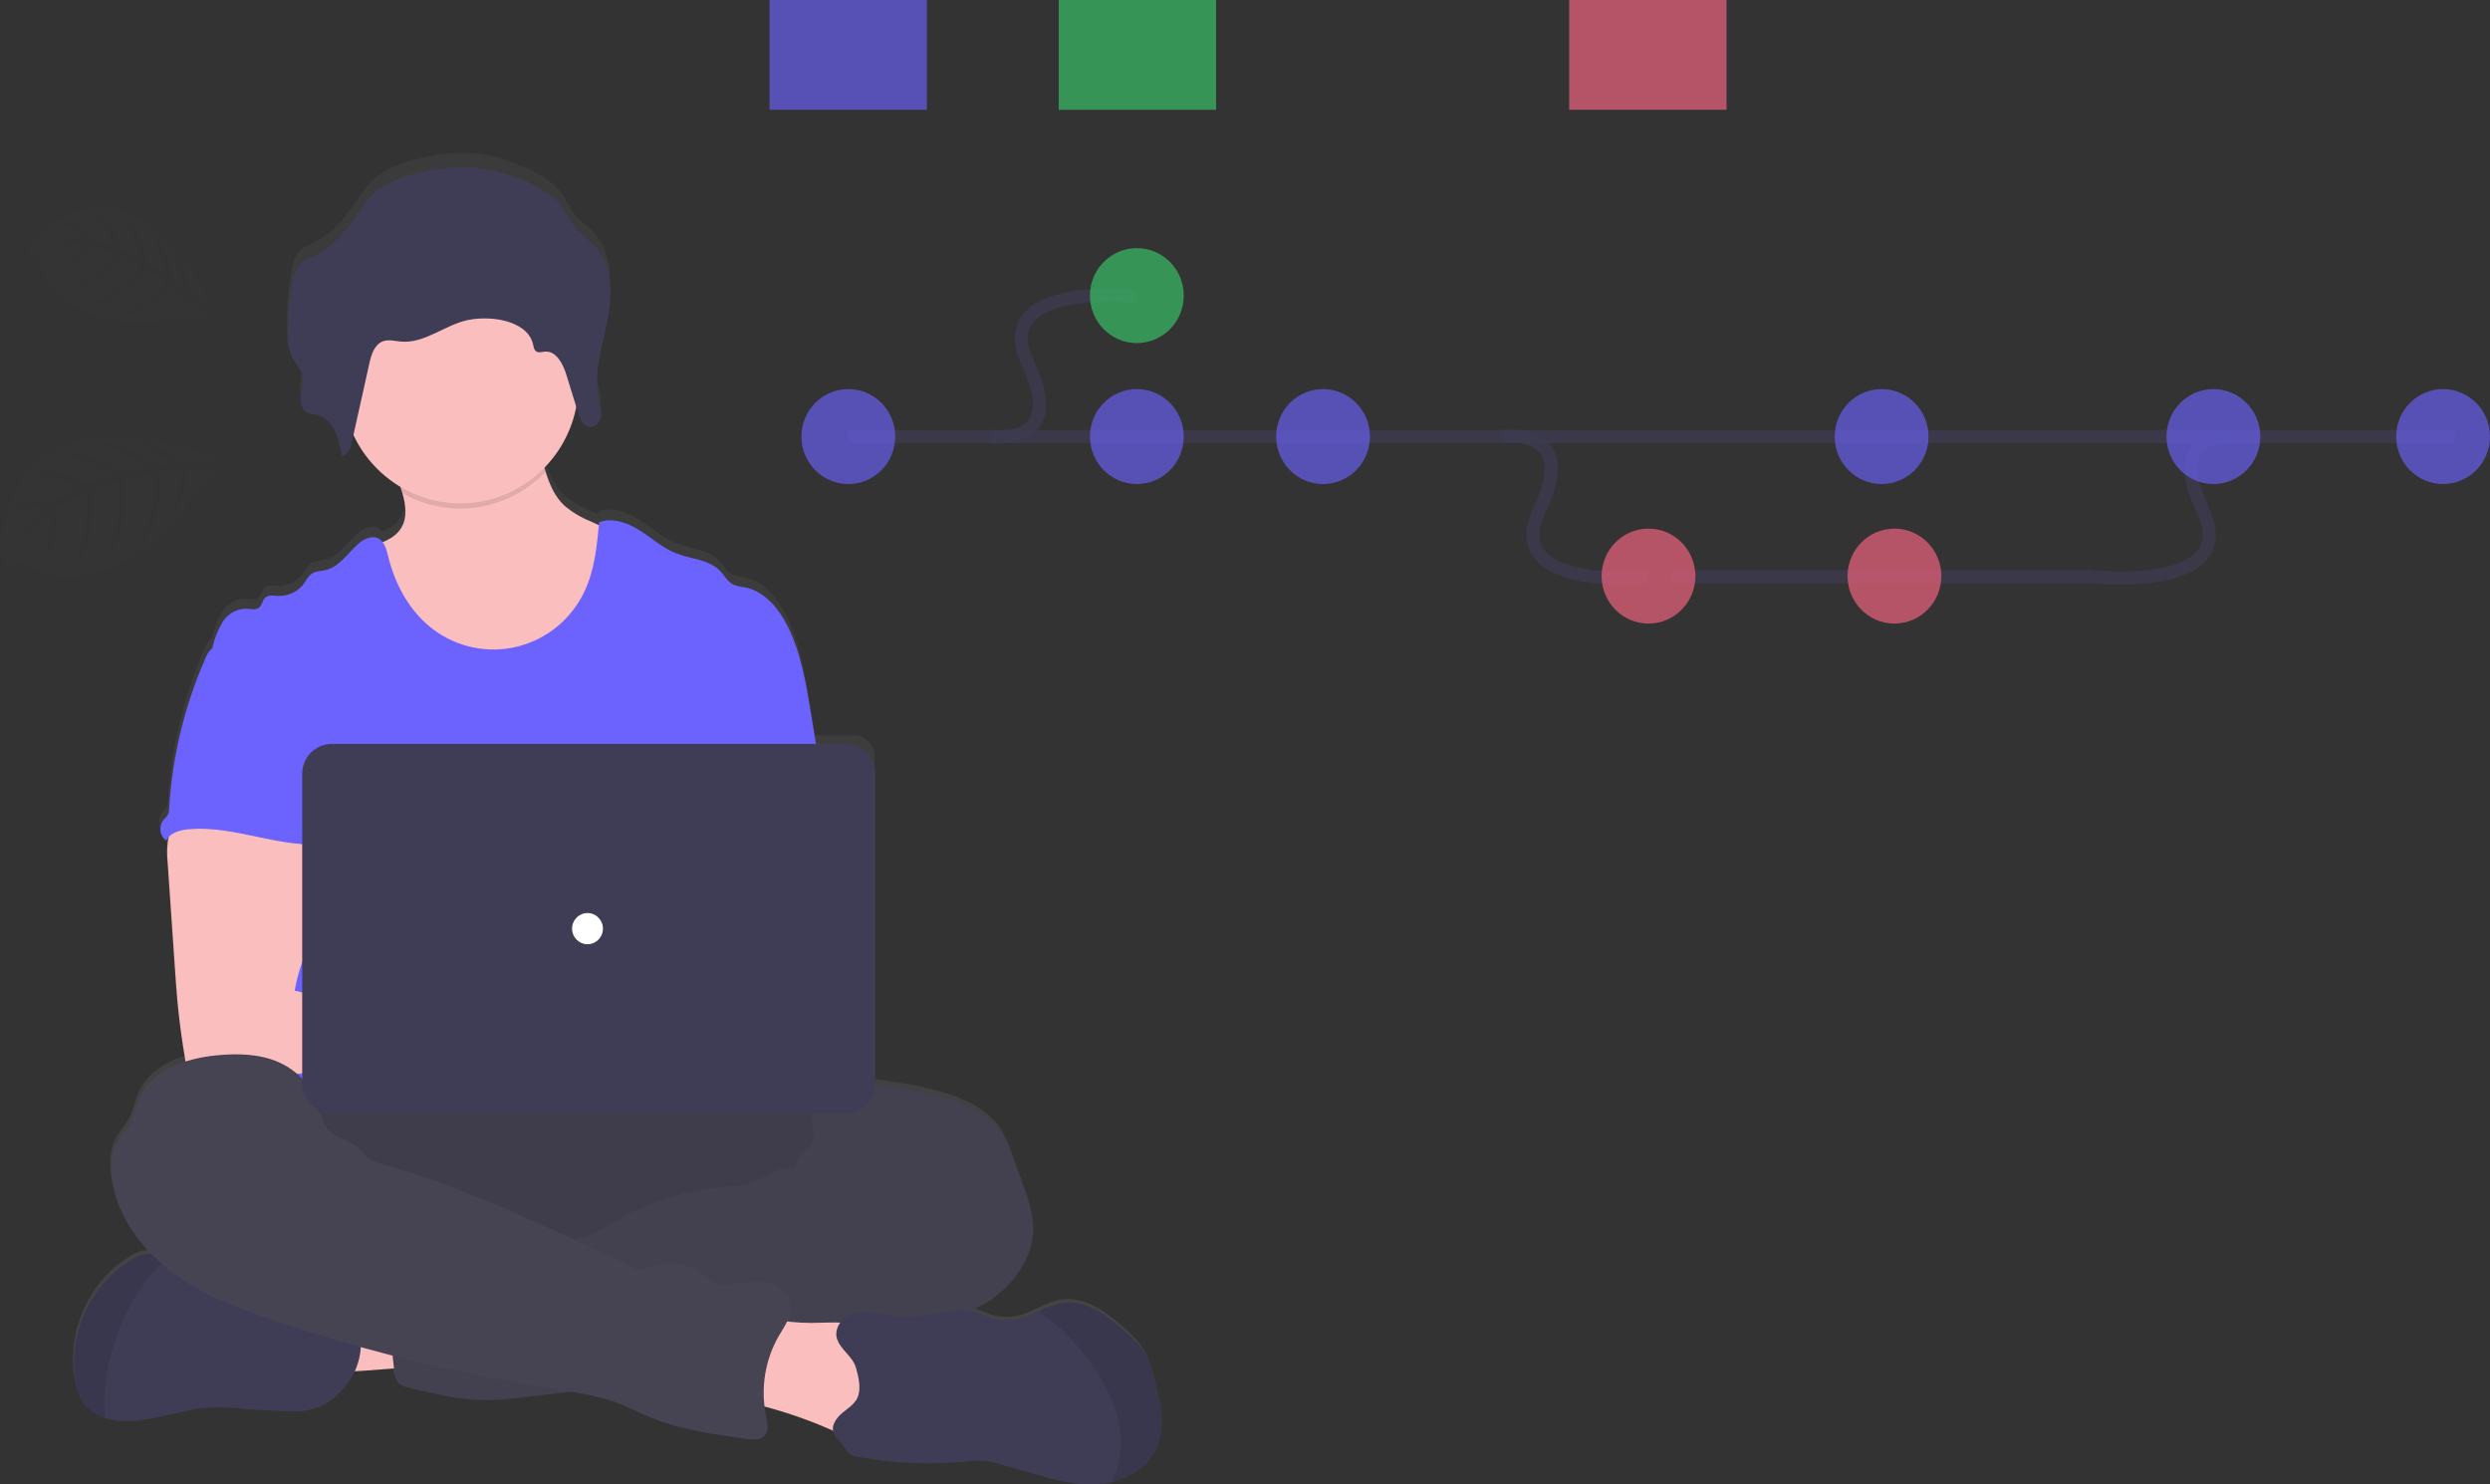 <svg width="572" height="341" viewBox="0 0 572 341" fill="none" xmlns="http://www.w3.org/2000/svg">
<rect x="0" y="0" width="572" height="341" fill="#333333" stroke="none"/>
<g clip-path="url(#clip0)">
<path d="M264.957 316.012C264.478 313.827 263.682 311.727 262.595 309.779C261.5 308.183 260.199 306.742 258.727 305.495C254.447 301.562 249.191 297.571 243.517 298.563C241.762 298.956 240.066 299.583 238.474 300.427C237.647 300.816 236.815 301.204 235.965 301.533C233.571 302.546 230.925 302.78 228.395 302.203C227.095 301.85 225.885 301.216 224.604 300.822C223.996 300.637 223.374 300.502 222.744 300.416C223.982 299.855 225.183 299.215 226.34 298.498C232.702 294.554 237.783 287.425 237.075 279.8C236.727 277.246 236.065 274.747 235.103 272.36L232.836 266.014C231.855 263.267 230.84 260.463 229.051 258.179C226.957 255.711 224.294 253.803 221.299 252.622C215.01 249.856 208.137 248.881 201.353 247.937L200.88 247.871V173.695C200.88 172.427 200.383 171.212 199.497 170.315C198.611 169.419 197.409 168.915 196.157 168.915H187.241C186.845 166.477 186.451 164.043 186.06 161.613C184.938 154.675 183.775 147.612 180.616 141.367C178.549 137.279 175.261 133.377 170.826 132.577C169.955 132.496 169.099 132.294 168.282 131.976C166.982 131.331 166.274 129.896 165.277 128.839C162.702 126.108 158.516 126.066 155.068 124.656C152.021 123.431 149.529 121.124 146.756 119.349C143.982 117.574 140.533 116.314 137.462 117.467C137.452 117.693 137.431 117.918 137.397 118.142L135.425 117.222C133.243 116.34 131.217 115.105 129.426 113.565C127.235 111.473 126.066 108.701 125.157 105.754C125.063 105.449 124.973 105.153 124.879 104.828C128.654 100.931 131.209 95.994 132.225 90.635L132.703 92.207C132.811 92.56 132.937 92.907 133.081 93.246C133.325 93.903 133.732 94.485 134.262 94.938C134.413 95.058 134.58 95.156 134.758 95.23C134.922 95.296 135.093 95.34 135.267 95.362C135.512 95.392 135.761 95.374 135.999 95.307C136.398 95.182 136.765 94.968 137.071 94.681C137.378 94.393 137.616 94.04 137.77 93.647C137.864 93.412 137.934 93.167 137.977 92.918C138 92.767 138.014 92.616 138.019 92.464V91.842C138.021 91.742 138.011 91.641 137.989 91.543V91.388C137.981 91.269 137.961 91.15 137.93 91.035C137.906 90.922 137.93 90.969 137.93 90.94C137.9 90.791 137.864 90.635 137.835 90.486V90.373C137.835 90.337 137.782 90.128 137.751 90.002C137.719 89.876 137.709 89.84 137.691 89.757V89.721C137.632 89.482 137.579 89.249 137.526 89.01C137.097 86.936 136.987 84.808 137.201 82.7C137.554 79.607 138.119 76.542 138.89 73.528L139.014 72.983C139.061 72.774 139.108 72.565 139.149 72.35C139.243 71.921 139.338 71.492 139.427 71.053L139.639 69.953L139.799 68.973V68.851C140.131 66.63 140.2 64.378 140.006 62.14C139.846 59.034 138.678 56.068 136.682 53.702C135.2 52.035 133.245 50.804 131.869 49.053C130.582 47.416 129.856 45.397 128.521 43.789C124.837 39.337 115.375 35.907 109.574 35.31C102.925 34.628 92.186 36.349 86.823 40.324C84.839 41.788 83.481 43.909 82.099 45.917C79.561 49.652 76.679 53.38 72.611 55.477C71.076 56.266 69.316 56.864 68.294 58.238C67.686 59.17 67.293 60.227 67.142 61.333C66.36 65.224 65.953 69.183 65.926 73.153V74.647C65.938 76.136 66.252 77.606 66.847 78.967C66.941 79.171 67.048 79.367 67.16 79.568L67.231 79.693C67.946 80.727 68.578 81.816 69.121 82.95C69.257 83.268 69.354 83.601 69.41 83.942C69.512 84.818 69.456 85.704 69.245 86.56C69.231 86.693 69.206 86.825 69.169 86.954L69.115 87.211C69.123 87.302 69.107 87.392 69.068 87.474C69.02 87.731 68.983 87.989 68.944 88.239C68.854 88.93 68.898 89.632 69.074 90.306C69.155 90.682 69.313 91.036 69.539 91.345C69.765 91.654 70.053 91.911 70.384 92.099C70.721 92.262 71.079 92.375 71.447 92.434C71.819 92.5 72.197 92.541 72.563 92.625C73.034 92.734 73.489 92.904 73.915 93.133C74.324 93.331 74.707 93.58 75.055 93.874C75.227 94.032 75.391 94.2 75.545 94.376C75.857 94.738 76.138 95.126 76.384 95.536C76.51 95.747 76.629 95.962 76.739 96.181C77.162 97.046 77.5 97.951 77.748 98.883C77.902 99.438 78.031 99.999 78.143 100.562C78.197 100.812 78.243 101.064 78.285 101.308C78.327 101.553 78.37 101.805 78.403 102.049C78.564 102.04 78.723 102.008 78.875 101.954C79.304 101.717 79.674 101.384 79.955 100.98C80.237 100.576 80.423 100.112 80.499 99.623C80.546 99.456 80.584 99.295 80.623 99.133C80.758 98.532 80.9 97.878 81.036 97.251C83.362 102.252 87.114 106.436 91.808 109.262C91.973 109.758 92.133 110.249 92.274 110.75C93.048 113.457 93.42 116.289 92.079 118.656C91.058 120.272 89.52 121.484 87.721 122.089C87.462 121.74 87.129 121.454 86.747 121.252C85.194 120.463 83.328 121.42 82.023 122.596C79.661 124.76 77.736 127.861 74.63 128.572C73.508 128.834 72.268 128.781 71.335 129.474C70.719 130.061 70.203 130.748 69.808 131.506C69.134 132.485 68.228 133.277 67.172 133.81C66.117 134.342 64.946 134.598 63.767 134.553C62.687 134.499 61.405 134.248 60.667 135.049C60.119 135.65 60.074 136.594 59.487 137.158C58.695 137.947 57.397 137.564 56.292 137.517C55.235 137.544 54.201 137.837 53.283 138.369C52.365 138.901 51.592 139.655 51.034 140.564C49.931 142.413 49.134 144.431 48.672 146.539V146.575C48.52 146.687 48.376 146.809 48.241 146.94C47.668 147.557 47.225 148.285 46.936 149.079C42.161 160.081 39.343 171.85 38.61 183.844C38.622 184.428 38.492 185.007 38.232 185.529C37.968 185.87 37.678 186.19 37.364 186.485C37.084 186.833 36.875 187.234 36.75 187.665C36.626 188.095 36.588 188.547 36.639 188.993C36.69 189.439 36.83 189.87 37.048 190.26C37.267 190.65 37.561 190.992 37.913 191.266C38.083 190.954 38.296 190.668 38.545 190.417C38.48 190.691 38.421 190.96 38.38 191.206C38.142 192.949 38.12 194.715 38.314 196.464C38.873 204.766 39.439 213.063 40.011 221.353C40.17 223.701 40.33 226.044 40.542 228.387C40.956 232.92 41.546 237.436 42.313 241.934C42.346 242.136 42.39 242.337 42.443 242.534C37.631 244.08 33.35 246.879 31.549 251.548C30.923 253.161 30.64 254.918 29.872 256.465C29.024 258.162 27.641 259.518 26.72 261.18C25.131 264.037 25.061 267.538 25.639 270.741C26.755 276.986 30.091 282.567 34.496 287.109H33.902C32.463 287.27 31.081 287.772 29.869 288.573C20.552 294.082 15.225 305.902 17.168 316.695C17.451 318.833 18.295 320.855 19.613 322.551C20.771 323.827 22.261 324.749 23.911 325.212C24.944 325.527 26.007 325.729 27.082 325.813C34.345 326.413 41.377 323.004 48.657 322.717C51.069 322.679 53.481 322.794 55.879 323.061C59.384 323.355 62.898 323.542 66.418 323.622C72.14 323.759 75.358 322.218 79.007 317.891C79.904 316.815 80.652 315.621 81.233 314.342C84.339 314.163 87.769 313.888 90.249 313.684L90.284 314.028C90.42 315.223 90.624 316.597 91.572 317.351C92.103 317.721 92.707 317.972 93.343 318.085C99.306 319.568 105.341 321.073 111.482 321.073C114.364 321.014 117.24 320.791 120.097 320.404L130.885 319.143C134.029 319.546 137.131 320.23 140.156 321.187C143.274 322.256 146.185 323.848 149.232 325.107C156.317 328.011 163.934 329.051 171.48 330.067C172.768 330.238 174.244 330.359 175.195 329.466C176.423 328.271 176.016 326.275 175.667 324.601C175.525 323.915 175.419 323.228 175.336 322.533C180.428 323.893 185.411 325.643 190.24 327.77L191.088 328.146C191.336 329.449 192.523 330.489 193.662 331.893C194.036 332.486 194.474 333.035 194.967 333.53C195.53 333.901 196.171 334.134 196.839 334.212C204.805 335.714 212.939 336.086 221.006 335.317C222.657 335.09 224.327 335.033 225.99 335.146C227.211 335.314 228.416 335.588 229.591 335.965L236.423 337.948C241.459 339.408 246.614 340.882 251.84 340.554C252.9 340.486 253.952 340.332 254.987 340.094C259.12 339.125 262.97 336.789 264.954 333.03C267.762 327.912 266.469 321.629 264.957 316.012Z" fill="url(#paint0_linear)"/>
<path d="M73.819 314.848C72.573 311.979 71.392 308.681 72.638 305.812C73.451 304.123 74.848 302.794 76.564 302.077C78.262 301.377 80.052 300.93 81.878 300.751C87.608 299.991 93.406 299.911 99.154 300.512C99.573 303.87 98.687 307.277 97.926 310.522C97.235 313.51 96.839 313.956 93.793 314.108C91.821 314.212 74.285 315.903 73.819 314.848Z" fill="#FBBEBE"/>
<path d="M126.399 295.497C173.033 295.497 210.836 284.795 210.836 271.594C210.836 258.393 173.033 247.692 126.399 247.692C79.766 247.692 41.962 258.393 41.962 271.594C41.962 284.795 79.766 295.497 126.399 295.497Z" fill="#464353"/>
<path opacity="0.1" d="M126.399 295.497C173.033 295.497 210.836 284.795 210.836 271.594C210.836 258.393 173.033 247.692 126.399 247.692C79.766 247.692 41.962 258.393 41.962 271.594C41.962 284.795 79.766 295.497 126.399 295.497Z" fill="black"/>
<path d="M141.539 145.411C138.644 151.071 133.837 155.49 127.993 157.864C124.543 159.137 120.912 159.835 117.241 159.932C113.228 160.238 109.195 159.74 105.372 158.468C100.318 156.615 96.119 152.826 92.972 148.411C89.826 143.995 87.658 138.951 85.775 133.866C84.782 131.219 83.838 128.398 84.305 125.602C87.345 124.903 90.675 123.875 92.246 121.144C93.586 118.802 93.215 115.994 92.441 113.316C92.222 112.557 91.969 111.804 91.715 111.084C91.121 109.351 89.086 106.058 90.535 104.576C91.438 103.638 95.222 103.16 96.528 102.551C100.549 100.674 104.257 97.962 108.674 97.071C112.491 96.298 116.438 97.022 120.253 97.823C120.759 97.898 121.245 98.075 121.682 98.344C122.18 98.769 122.549 99.328 122.744 99.957C123.831 102.635 124.469 105.593 125.342 108.383C126.252 111.302 127.421 114.049 129.611 116.122C131.408 117.648 133.435 118.871 135.617 119.743L140.848 122.169C141.779 122.522 142.623 123.074 143.322 123.789C144.006 124.74 144.415 125.866 144.503 127.039C145.44 133.328 144.403 139.755 141.539 145.415V145.411Z" fill="#FBBEBE"/>
<path opacity="0.1" d="M125.318 108.381C121.152 112.77 115.664 115.636 109.715 116.53C103.766 117.423 97.692 116.293 92.446 113.316C92.228 112.558 91.974 111.805 91.72 111.085C91.127 109.352 89.091 106.059 90.54 104.577C91.443 103.639 95.228 103.161 96.533 102.551C100.554 100.675 104.262 97.963 108.679 97.072C112.496 96.299 116.443 97.023 120.258 97.824C120.765 97.899 121.251 98.076 121.688 98.344C122.186 98.769 122.554 99.329 122.75 99.958C123.806 102.632 124.444 105.59 125.318 108.381Z" fill="black"/>
<path d="M105.733 115.63C120.734 115.63 132.895 103.323 132.895 88.142C132.895 72.96 120.734 60.654 105.733 60.654C90.732 60.654 78.572 72.96 78.572 88.142C78.572 103.323 90.732 115.63 105.733 115.63Z" fill="#FBBEBE"/>
<path d="M188.487 177.35L186.255 163.666C185.127 156.799 183.965 149.802 180.81 143.618C178.738 139.566 175.449 135.706 171.015 134.905C170.141 134.825 169.283 134.623 168.464 134.304C167.165 133.671 166.457 132.248 165.459 131.197C162.885 128.495 158.692 128.45 155.244 127.076C152.198 125.882 149.706 123.581 146.932 121.824C144.159 120.067 140.703 118.836 137.633 119.96C137.137 125.308 136.615 130.775 134.367 135.646C132.908 138.817 130.766 141.619 128.099 143.845C125.432 146.071 122.307 147.665 118.952 148.511C115.598 149.358 112.099 149.434 108.711 148.736C105.324 148.037 102.133 146.581 99.374 144.474C94.115 140.465 90.741 134.28 89.171 127.808C88.787 126.23 88.35 124.42 86.915 123.696C85.362 122.907 83.496 123.863 82.192 125.022C79.83 127.168 77.899 130.239 74.793 130.962C73.671 131.225 72.431 131.172 71.498 131.859C70.878 132.438 70.359 133.118 69.963 133.872C69.283 134.844 68.375 135.63 67.32 136.158C66.266 136.686 65.098 136.94 63.922 136.896C62.841 136.842 61.56 136.592 60.822 137.386C60.273 137.987 60.228 138.916 59.641 139.472C58.844 140.255 57.551 139.872 56.441 139.831C55.39 139.858 54.362 140.145 53.446 140.666C52.529 141.186 51.752 141.926 51.182 142.819C50.078 144.637 49.28 146.628 48.82 148.711C55.274 163.256 61.178 177.819 67.632 192.364C67.934 192.912 68.095 193.528 68.098 194.156C67.969 194.808 67.694 195.421 67.295 195.949C64.131 201.094 64.231 207.566 64.581 213.613C64.931 219.66 65.355 226.048 62.685 231.467C61.959 232.955 61.014 234.318 60.323 235.806C58.706 239.176 58.118 249.956 59.065 253.574H192.555C190.011 246.493 190.979 232.286 191.51 224.766C191.883 219.507 190.917 214.255 190.507 208.997C189.603 198.261 190.241 188.073 188.487 177.35Z" fill="#6C63FF"/>
<path d="M38.592 193.008C38.355 194.737 38.331 196.49 38.52 198.225L40.217 222.886C40.376 225.211 40.536 227.529 40.749 229.848C41.156 234.347 41.766 238.811 42.52 243.269C42.537 243.902 42.801 244.502 43.255 244.938C43.709 245.374 44.315 245.61 44.94 245.594C52.41 247.196 60.123 247.129 67.75 246.693C79.382 246.036 90.996 244.536 102.647 244.793C105.646 244.859 109.142 244.793 110.959 242.402C112.776 240.012 111.722 236.146 109.347 234.216C106.972 232.286 103.749 231.825 100.703 231.825C96.67 231.783 92.637 232.364 88.616 232.124C84.937 231.79 81.296 231.112 77.74 230.098L67.701 227.57C68.229 224.509 69.115 221.522 70.341 218.672C72.313 213.491 74.158 208.137 74.191 202.586C74.224 197.035 72.159 191.196 67.667 188.018C63.97 185.406 59.211 184.922 54.706 185.03C51.428 185.125 45.766 184.33 42.772 185.63C40.404 186.68 39.034 190.66 38.592 193.008Z" fill="#FBBEBE"/>
<path d="M195.316 249.395C197.282 248.636 199.449 248.911 201.557 249.197C208.343 250.135 215.227 251.098 221.515 253.84C224.507 255.005 227.171 256.895 229.273 259.344C231.044 261.609 232.078 264.382 233.058 267.113L235.325 273.399C236.289 275.761 236.954 278.237 237.303 280.768C238.011 288.292 232.928 295.384 226.531 299.293C220.134 303.201 212.608 304.593 205.275 306.051C197.941 307.508 190.578 309.122 183.274 310.831C179.868 311.725 176.412 312.413 172.926 312.891C165.108 313.787 156.936 312.467 149.508 315.084C146.556 316.13 143.656 317.684 140.592 318.407C138.556 318.841 136.498 319.158 134.427 319.357L120.369 320.983C117.51 321.37 114.632 321.594 111.748 321.653C105.607 321.653 99.566 320.182 93.603 318.713C92.969 318.6 92.365 318.354 91.832 317.99C90.887 317.237 90.68 315.904 90.544 314.697C89.942 309.355 89.414 304.007 88.961 298.652C88.82 296.913 88.714 295.031 89.653 293.567C90.833 291.775 93.136 291.213 95.239 290.866C104.152 289.39 113.182 288.756 122.211 288.971C125.642 285.499 131.298 285.481 135.791 283.594C137.444 282.825 139.044 281.945 140.58 280.958C148.618 276.212 157.601 273.34 166.874 272.551C168.69 272.496 170.494 272.237 172.253 271.778C175.731 270.684 178.902 267.708 182.474 268.437C182.917 267.2 183.224 265.545 184.245 264.696C184.754 264.26 185.379 263.968 185.845 263.501C186.832 262.491 186.92 260.902 186.772 259.492C186.625 258.082 186.294 256.635 186.654 255.261C186.804 254.741 187.025 254.244 187.31 253.785C189.084 250.686 191.758 249.096 195.316 249.395Z" fill="#464353"/>
<path opacity="0.05" d="M195.316 249.395C197.282 248.636 199.449 248.911 201.557 249.197C208.343 250.135 215.227 251.098 221.515 253.84C224.507 255.005 227.171 256.895 229.273 259.344C231.044 261.609 232.078 264.382 233.058 267.113L235.325 273.399C236.289 275.761 236.954 278.237 237.303 280.768C238.011 288.292 232.928 295.384 226.531 299.293C220.134 303.201 212.608 304.593 205.275 306.051C197.941 307.508 190.578 309.122 183.274 310.831C179.868 311.725 176.412 312.413 172.926 312.891C165.108 313.787 156.936 312.467 149.508 315.084C146.556 316.13 143.656 317.684 140.592 318.407C138.556 318.841 136.498 319.158 134.427 319.357L120.369 320.983C117.51 321.37 114.632 321.594 111.748 321.653C105.607 321.653 99.566 320.182 93.603 318.713C92.969 318.6 92.365 318.354 91.832 317.99C90.887 317.237 90.68 315.904 90.544 314.697C89.942 309.355 89.414 304.007 88.961 298.652C88.82 296.913 88.714 295.031 89.653 293.567C90.833 291.775 93.136 291.213 95.239 290.866C104.152 289.39 113.182 288.756 122.211 288.971C125.642 285.499 131.298 285.481 135.791 283.594C137.444 282.825 139.044 281.945 140.58 280.958C148.618 276.212 157.601 273.34 166.874 272.551C168.69 272.496 170.494 272.237 172.253 271.778C175.731 270.684 178.902 267.708 182.474 268.437C182.917 267.2 183.224 265.545 184.245 264.696C184.754 264.26 185.379 263.968 185.845 263.501C186.832 262.491 186.92 260.902 186.772 259.492C186.625 258.082 186.294 256.635 186.654 255.261C186.804 254.741 187.025 254.244 187.31 253.785C189.084 250.686 191.758 249.096 195.316 249.395Z" fill="black"/>
<path d="M79.25 318.539C75.596 322.824 72.38 324.353 66.656 324.216C63.136 324.132 59.621 323.947 56.11 323.66C53.71 323.397 51.297 323.282 48.883 323.317C41.597 323.604 34.564 326.98 27.296 326.388C26.221 326.302 25.158 326.1 24.125 325.788C22.477 325.329 20.988 324.417 19.822 323.152C18.506 321.476 17.662 319.471 17.378 317.35C16.5 311.953 17.241 306.415 19.507 301.449C21.772 296.484 25.457 292.321 30.085 289.498C31.302 288.702 32.685 288.205 34.124 288.045C35.536 288.039 36.931 288.35 38.21 288.953L38.295 288.989C42.083 290.567 45.523 292.891 48.415 295.826C48.854 296.334 49.378 296.761 49.962 297.087C50.546 297.308 51.164 297.425 51.787 297.43L59.545 297.926C60.86 297.966 62.166 298.148 63.443 298.469C64.849 298.967 66.219 299.566 67.54 300.263C71.715 302.151 76.344 302.653 80.857 303.382C81.291 303.406 81.706 303.574 82.037 303.86C82.217 304.085 82.343 304.35 82.404 304.633C83.038 307.034 83.082 309.556 82.533 311.979C81.983 314.401 80.857 316.651 79.251 318.532L79.25 318.539Z" fill="#3F3D56"/>
<path opacity="0.1" d="M38.296 288.996C35.285 291.905 32.674 295.209 30.531 298.82C27.092 304.779 24.931 311.404 24.189 318.265C23.908 320.767 23.886 323.293 24.124 325.8C22.476 325.34 20.987 324.425 19.822 323.158C18.506 321.482 17.662 319.477 17.378 317.356C16.5 311.959 17.241 306.421 19.507 301.456C21.772 296.49 25.457 292.327 30.085 289.504C31.302 288.708 32.685 288.211 34.124 288.051C35.536 288.045 36.931 288.356 38.21 288.959L38.296 288.996Z" fill="black"/>
<path d="M188.564 303.863C192.904 303.744 197.775 303.519 200.963 306.48C204.004 309.277 204.406 313.89 204.611 318.043L204.841 322.866C205.021 324.332 204.866 325.82 204.387 327.216C203.348 329.607 200.495 330.759 197.891 330.622C195.287 330.485 192.896 329.335 190.516 328.292C184.056 325.475 177.33 323.331 170.441 321.891C170.667 318.557 171.041 315.238 171.563 311.934C171.923 309.646 171.982 305.815 173.493 303.915C175.094 301.907 177.178 302.995 179.351 303.366C182.4 303.837 185.487 304.003 188.568 303.862L188.564 303.863Z" fill="#FBBEBE"/>
<path d="M73.872 255.406C73.872 256.007 72.945 255.406 72.863 254.766C72.213 249.932 68.422 245.947 64.006 244.01C59.589 242.074 54.559 241.972 49.776 242.432C42.542 243.126 34.424 245.928 31.778 252.77C31.152 254.372 30.869 256.105 30.101 257.64C29.253 259.325 27.864 260.67 26.943 262.307C25.354 265.14 25.29 268.611 25.862 271.815C27.403 280.36 33.178 287.668 40.175 292.729C47.173 297.791 55.35 300.815 63.5 303.539C85.063 310.735 107.186 316.082 129.635 319.521C133.291 319.955 136.902 320.709 140.429 321.775C143.547 322.832 146.464 324.416 149.511 325.659C156.596 328.539 164.219 329.567 171.771 330.577C173.059 330.744 174.535 330.863 175.486 329.976C176.714 328.822 176.307 326.814 175.958 325.159C174.676 318.866 175.751 312.314 178.975 306.778C180.239 304.627 181.88 302.422 181.644 299.93C181.361 297.026 178.506 294.97 175.657 294.504C172.808 294.038 169.917 294.725 167.06 295.105C166.08 295.333 165.053 295.23 164.137 294.812C163.712 294.521 163.327 294.175 162.991 293.782C161.022 291.86 158.502 290.618 155.793 290.235C153.084 289.852 150.324 290.347 147.91 291.649C146.853 292.25 145.253 290.914 144.154 290.412L131.737 284.723C117.471 278.192 103.134 271.63 88.043 267.496C86.838 267.256 85.694 266.774 84.677 266.079C83.927 265.478 83.389 264.669 82.699 264.005C81.194 262.565 79.097 261.992 77.29 260.97C75.484 259.949 73.458 257.46 73.872 255.406Z" fill="#464353"/>
<path d="M265.306 333.502C263.322 337.225 259.472 339.543 255.339 340.5C254.302 340.736 253.247 340.888 252.186 340.954C246.961 341.282 241.8 339.818 236.764 338.372L229.926 336.425C228.751 336.05 227.546 335.778 226.324 335.612C224.661 335.499 222.992 335.556 221.34 335.784C213.259 336.544 205.113 336.174 197.131 334.684C196.463 334.611 195.822 334.38 195.259 334.008C194.766 333.519 194.328 332.976 193.954 332.389C192.094 330.124 190.092 328.803 192.295 325.815C193.567 324.082 195.92 323.216 196.907 321.226C197.893 319.236 197.261 316.41 196.676 314.354C195.878 311.515 193.257 310.29 192.318 307.685C191.616 305.719 192.796 303.436 194.573 302.363C196.428 301.401 198.547 301.092 200.595 301.485C202.644 301.76 204.652 302.343 206.712 302.507C212.771 302.997 218.964 299.835 224.779 301.616C226.06 302.01 227.271 302.638 228.569 302.985C231.102 303.558 233.748 303.326 236.145 302.321C236.993 301.998 237.828 301.61 238.655 301.227C240.249 300.388 241.947 299.767 243.704 299.381C249.378 298.395 254.639 302.369 258.92 306.248C260.39 307.483 261.69 308.909 262.788 310.491C263.888 312.412 264.685 314.494 265.15 316.664C266.717 322.196 268.01 328.422 265.306 333.502Z" fill="#3F3D56"/>
<path opacity="0.1" d="M265.306 333.501C263.322 337.224 259.472 339.542 255.339 340.499C256.947 337.337 257.671 333.792 257.435 330.244C257.08 324.562 254.612 319.207 251.465 314.486C249.529 311.58 247.327 308.865 244.888 306.377C243.01 304.464 240.701 302.943 238.681 301.196C240.276 300.356 241.973 299.735 243.73 299.349C249.404 298.363 254.665 302.337 258.946 306.216C260.416 307.451 261.716 308.878 262.814 310.459C263.914 312.38 264.711 314.463 265.176 316.632C266.717 322.199 268.012 328.422 265.306 333.501Z" fill="black"/>
<path d="M48.48 149.153C47.905 149.763 47.459 150.484 47.169 151.274C42.396 162.16 39.577 173.819 38.843 185.706C38.856 186.285 38.724 186.859 38.459 187.373C38.198 187.715 37.908 188.033 37.592 188.323C37.304 188.668 37.09 189.069 36.961 189.501C36.833 189.933 36.794 190.387 36.846 190.835C36.898 191.283 37.04 191.715 37.264 192.106C37.487 192.496 37.788 192.835 38.146 193.103C39.121 191.245 41.454 190.642 43.526 190.48C53.449 189.685 63.147 194.358 73.102 194.006C72.4 191.55 71.389 189.189 70.817 186.703C68.284 175.666 74.601 163.65 70.732 153.018C69.958 150.891 68.665 148.8 66.628 147.868C65.784 147.523 64.901 147.287 63.999 147.163C61.483 146.703 56.477 144.738 54.044 145.527C53.147 145.819 52.792 146.674 52.048 147.187C50.92 147.922 49.42 148.191 48.48 149.153Z" fill="#6C63FF"/>
<path d="M194.333 170.904H76.179C72.445 170.904 69.419 173.967 69.419 177.745V248.917C69.419 252.695 72.445 255.758 76.179 255.758H194.333C198.067 255.758 201.093 252.695 201.093 248.917V177.745C201.093 173.967 198.067 170.904 194.333 170.904Z" fill="#3F3D56"/>
<path d="M134.961 216.917C136.917 216.917 138.504 215.312 138.504 213.331C138.504 211.351 136.917 209.746 134.961 209.746C133.004 209.746 131.418 211.351 131.418 213.331C131.418 215.312 133.004 216.917 134.961 216.917Z" fill="white"/>
<path d="M86.968 43.527C84.984 44.98 83.626 47.065 82.244 49.066C79.7 52.765 76.816 56.458 72.75 58.52C71.209 59.303 69.45 59.893 68.424 61.256C67.818 62.178 67.424 63.225 67.272 64.322C66.493 68.177 66.085 72.099 66.056 76.034C65.934 78.002 66.255 79.971 66.995 81.795C67.804 83.468 69.262 84.885 69.563 86.707C69.793 88.129 69.274 89.545 69.091 90.974C68.907 92.402 69.226 94.093 70.533 94.774C71.236 95.041 71.97 95.216 72.718 95.294C76.644 96.178 77.961 100.839 78.557 104.693C79.891 104.615 80.494 103.067 80.772 101.807L84.864 83.397C85.306 81.401 86.044 79.088 88.01 78.389C89.327 77.929 90.768 78.359 92.144 78.475C97.546 78.923 102.117 74.698 107.402 73.533C109.093 73.188 110.823 73.073 112.544 73.189C116.713 73.399 121.56 75.131 122.446 79.069C122.593 79.709 122.682 80.474 123.273 80.786C123.864 81.099 124.483 80.834 125.103 80.786C127.749 80.517 129.308 83.533 130.069 85.991L132.845 94.954C133.258 96.31 133.955 97.906 135.407 98.079C136.747 98.247 137.887 96.963 138.088 95.689C138.155 94.376 137.976 93.062 137.562 91.816C136.258 85.93 138.254 79.907 139.47 74.009C140.686 68.111 140.905 61.335 136.824 56.793C135.343 55.151 133.393 53.925 132.012 52.193C130.724 50.567 129.998 48.571 128.664 46.976C124.973 42.572 115.509 39.172 109.704 38.61C103.076 37.888 92.329 39.589 86.968 43.527Z" fill="#3F3D56"/>
<g opacity="0.1">
<path opacity="0.1" d="M135.432 93.902C133.98 93.723 133.283 92.11 132.87 90.777C131.945 87.785 131.02 84.797 130.095 81.814C129.331 79.346 127.774 76.334 125.129 76.609C124.509 76.675 123.841 76.92 123.298 76.609C122.755 76.299 122.62 75.528 122.471 74.892C121.586 70.948 116.738 69.222 112.57 69.013C110.848 68.899 109.119 69.014 107.427 69.356C102.142 70.551 97.572 74.734 92.169 74.298C90.775 74.184 89.334 73.753 88.036 74.212C86.046 74.905 85.332 77.2 84.889 79.22L80.8 97.619C80.523 98.886 79.92 100.434 78.585 100.505C77.992 96.657 76.672 91.996 72.746 91.111C71.999 91.028 71.266 90.853 70.561 90.591C70.046 90.306 69.644 89.852 69.421 89.303C69.315 89.858 69.191 90.415 69.12 90.97C68.942 92.392 69.255 94.089 70.561 94.771C71.265 95.039 71.999 95.214 72.746 95.291C76.673 96.175 77.99 100.836 78.586 104.69C79.92 104.613 80.523 103.065 80.801 101.805L84.892 83.394C85.335 81.398 86.073 79.086 88.039 78.386C89.356 77.926 90.797 78.356 92.172 78.472C97.575 78.92 102.145 74.695 107.43 73.53C109.122 73.186 110.851 73.07 112.573 73.187C116.742 73.396 121.589 75.129 122.475 79.067C122.622 79.706 122.711 80.471 123.302 80.784C123.893 81.096 124.512 80.832 125.132 80.784C127.778 80.515 129.337 83.53 130.098 85.988C131.019 88.98 131.944 91.968 132.873 94.951C133.287 96.308 133.984 97.903 135.436 98.077C136.776 98.244 137.916 96.961 138.117 95.686C138.208 94.614 138.087 93.534 137.762 92.51C137.552 92.946 137.219 93.31 136.805 93.555C136.391 93.801 135.915 93.917 135.436 93.89L135.432 93.902Z" fill="black"/>
<path opacity="0.1" d="M69.573 82.524C69.271 80.702 67.802 79.286 67.004 77.613C66.492 76.484 66.195 75.267 66.131 74.027C66.131 74.697 66.071 75.365 66.065 76.041C65.943 78.008 66.264 79.978 67.004 81.802C67.66 83.158 68.74 84.354 69.283 85.734C69.57 84.691 69.668 83.604 69.573 82.525V82.524Z" fill="black"/>
<path opacity="0.1" d="M139.495 69.808C138.421 75.019 136.744 80.325 137.264 85.548C137.603 81.694 138.711 77.816 139.495 73.991C140.15 71.087 140.381 68.101 140.181 65.129C140.052 66.702 139.823 68.265 139.495 69.808Z" fill="black"/>
</g>
<g opacity="0.8">
<path opacity="0.8" d="M194.875 100.29H563.951" stroke="#3F3D56" stroke-width="3" stroke-miterlimit="10"/>
<path opacity="0.8" d="M227.663 100.284C227.663 100.284 245.312 102.764 236.172 83.599C227.032 64.435 260.972 68.062 260.972 68.062" stroke="#3F3D56" stroke-width="3" stroke-miterlimit="10"/>
<path opacity="0.8" d="M345.208 100.284C345.208 100.284 362.857 97.81 353.716 116.973C344.575 136.137 378.515 132.51 378.515 132.51" stroke="#3F3D56" stroke-width="3" stroke-miterlimit="10"/>
<path opacity="0.8" d="M514.453 100.284C514.453 100.284 496.798 97.81 505.945 116.973C515.092 136.137 481.146 132.51 481.146 132.51" stroke="#3F3D56" stroke-width="3" stroke-miterlimit="10"/>
<path opacity="0.8" d="M481.145 132.504H383.759" stroke="#3F3D56" stroke-width="3" stroke-miterlimit="10"/>
<path opacity="0.8" d="M194.875 111.195C200.827 111.195 205.651 106.313 205.651 100.29C205.651 94.266 200.827 89.384 194.875 89.384C188.924 89.384 184.099 94.266 184.099 100.29C184.099 106.313 188.924 111.195 194.875 111.195Z" fill="#6C63FF"/>
<path opacity="0.8" d="M261.155 78.814C267.106 78.814 271.931 73.931 271.931 67.908C271.931 61.885 267.106 57.002 261.155 57.002C255.203 57.002 250.379 61.885 250.379 67.908C250.379 73.931 255.203 78.814 261.155 78.814Z" fill="#3ACC6C"/>
<path opacity="0.8" d="M261.155 111.195C267.106 111.195 271.931 106.313 271.931 100.29C271.931 94.266 267.106 89.384 261.155 89.384C255.203 89.384 250.379 94.266 250.379 100.29C250.379 106.313 255.203 111.195 261.155 111.195Z" fill="#6C63FF"/>
<path opacity="0.8" d="M303.928 111.195C309.88 111.195 314.704 106.313 314.704 100.29C314.704 94.266 309.88 89.384 303.928 89.384C297.977 89.384 293.152 94.266 293.152 100.29C293.152 106.313 297.977 111.195 303.928 111.195Z" fill="#6C63FF"/>
<path opacity="0.8" d="M378.693 143.249C384.645 143.249 389.469 138.367 389.469 132.344C389.469 126.32 384.645 121.438 378.693 121.438C372.742 121.438 367.917 126.32 367.917 132.344C367.917 138.367 372.742 143.249 378.693 143.249Z" fill="#FF6584"/>
<path opacity="0.8" d="M435.189 143.249C441.141 143.249 445.965 138.367 445.965 132.344C445.965 126.32 441.141 121.438 435.189 121.438C429.238 121.438 424.413 126.32 424.413 132.344C424.413 138.367 429.238 143.249 435.189 143.249Z" fill="#FF6584"/>
<path opacity="0.8" d="M432.243 111.195C438.194 111.195 443.019 106.313 443.019 100.29C443.019 94.266 438.194 89.384 432.243 89.384C426.291 89.384 421.466 94.266 421.466 100.29C421.466 106.313 426.291 111.195 432.243 111.195Z" fill="#6C63FF"/>
<path opacity="0.8" d="M561.224 111.195C567.175 111.195 572 106.313 572 100.29C572 94.266 567.175 89.384 561.224 89.384C555.272 89.384 550.448 94.266 550.448 100.29C550.448 106.313 555.272 111.195 561.224 111.195Z" fill="#6C63FF"/>
<path opacity="0.8" d="M508.46 111.195C514.411 111.195 519.236 106.313 519.236 100.29C519.236 94.266 514.411 89.384 508.46 89.384C502.508 89.384 497.684 94.266 497.684 100.29C497.684 106.313 502.508 111.195 508.46 111.195Z" fill="#6C63FF"/>
<path opacity="0.8" d="M212.925 0H176.771V25.218H212.925V0Z" fill="#6C63FF"/>
<path opacity="0.8" d="M279.365 0H243.211V25.218H279.365V0Z" fill="#3ACC6C"/>
<path opacity="0.8" d="M396.619 0H360.465V25.218H396.619V0Z" fill="#FF6584"/>
</g>
<g opacity="0.1">
<path opacity="0.1" d="M50.982 105.59C50.982 105.59 6.836 86.803 1.049 120.702C1.049 120.702 -1.968 125.985 2.23 130.347C2.23 130.347 3.133 128.004 7.396 130.425C8.919 131.277 10.537 131.943 12.215 132.409C14.481 133.041 16.889 132.911 19.076 132.038C19.076 132.038 33.595 131.243 45.806 112.019C45.806 112.019 51.044 108.745 51.303 107.514L42.553 108.115C42.553 108.115 43.226 114.598 39.6 118.488C39.6 118.488 42.812 108.425 41.271 108.145C40.958 108.085 36.648 108.66 36.648 108.66C36.648 108.66 37.764 119.935 31.924 125.768C31.924 125.768 37.345 114.301 34.989 108.863L28.529 110.124C28.529 110.124 30.3 121.986 23.911 128.882C23.911 128.882 29.17 116.692 27.134 110.5L20.952 112.603C20.952 112.603 22.44 124.202 17.096 129.932C17.096 129.932 21.761 115.226 19.564 113.201C19.564 113.201 14.002 115.483 12.815 116.786C12.815 116.786 13.695 125.152 10.3 128.17C10.3 128.17 12.383 118.011 11.35 117.593C11.35 117.593 4.891 122.517 2.919 126.766C2.919 126.766 5.378 120.276 10.541 116.607C10.541 116.607 6.201 115.866 2.865 117.7C2.865 117.7 5.097 113.392 12.106 115.436C12.106 115.436 17.296 111.796 18.335 111.85C18.335 111.85 11.704 108.862 6.915 109.233C6.915 109.233 12.053 106.245 19.953 111.235L26.123 108.982C26.123 108.982 17.562 104.543 13.275 104.56C13.275 104.56 18.979 102.328 27.724 108.54L34.042 107.236C34.042 107.236 26.956 102.844 22.179 101.823C22.179 101.823 27.907 100.902 35.866 106.932L40.183 106.567C40.183 106.567 34.957 103.448 33.374 102.689C31.792 101.93 31.863 101.44 31.863 101.44C35.618 102.091 39.122 103.783 41.983 106.328C41.983 106.328 50.95 106.145 50.982 105.59Z" fill="#6C63FF"/>
</g>
<g opacity="0.1">
<path opacity="0.1" d="M49.354 71.911C49.354 71.911 33.719 35.299 11.193 52.09C11.193 52.09 6.434 53.489 6.469 58.484C6.469 58.484 8.323 57.612 9.498 61.515C9.929 62.898 10.524 64.224 11.269 65.463C12.255 67.148 13.758 68.46 15.55 69.198C15.55 69.198 24.625 77.095 42.711 72.717C42.711 72.717 47.672 73.787 48.515 73.213L42.989 68.51C42.989 68.51 39.735 72.753 35.378 72.956C35.378 72.956 42.954 68.836 42.198 67.775C42.045 67.559 39.157 65.42 39.157 65.42C39.157 65.42 33.474 72.759 26.758 72.872C26.758 72.872 36.436 69.181 38.095 64.595L33.548 61.607C33.548 61.607 27.815 69.676 20.139 70.098C20.139 70.098 30.123 65.885 32.402 61.033L27.543 58.721C27.543 58.721 21.898 66.489 15.515 66.782C15.515 66.782 26.569 60.734 26.397 58.267C26.397 58.267 21.809 56.414 20.351 56.521C20.351 56.521 16.176 61.989 12.45 61.834C12.45 61.834 19.413 56.999 19.034 56.157C19.034 56.157 12.418 55.356 8.86 56.758C8.86 56.758 13.974 54.32 19.105 55.121C19.105 55.121 16.943 52.175 13.938 51.356C13.938 51.356 17.694 50.083 20.705 55.33C20.705 55.33 25.831 56.167 26.433 56.789C26.433 56.789 24.183 51.178 21.119 48.65C21.119 48.65 25.843 49.845 27.735 57.357L32.671 59.574C32.671 59.574 30.085 51.997 27.523 49.541C27.523 49.541 32.17 51.501 33.871 60.237L38.358 63.1C38.358 63.1 36.622 56.405 34.361 53.043C34.361 53.043 38.281 55.804 39.61 63.973L42.386 66.243C42.386 66.243 41.034 61.379 40.52 60.017C40.006 58.654 40.325 58.403 40.325 58.403C42.19 60.965 43.312 64.003 43.566 67.175C43.566 67.175 49.018 72.216 49.354 71.911Z" fill="#6C63FF"/>
</g>
</g>
<defs>
<linearGradient id="paint0_linear" x1="141.69" y1="340.6" x2="141.69" y2="35.164" gradientUnits="userSpaceOnUse">
<stop stop-color="#808080" stop-opacity="0.251"/>
<stop offset="0.54" stop-color="#808080" stop-opacity="0.122"/>
<stop offset="1" stop-color="#808080" stop-opacity="0.102"/>
</linearGradient>
<clipPath id="clip0">
<rect width="572" height="341" fill="white"/>
</clipPath>
</defs>
</svg>
